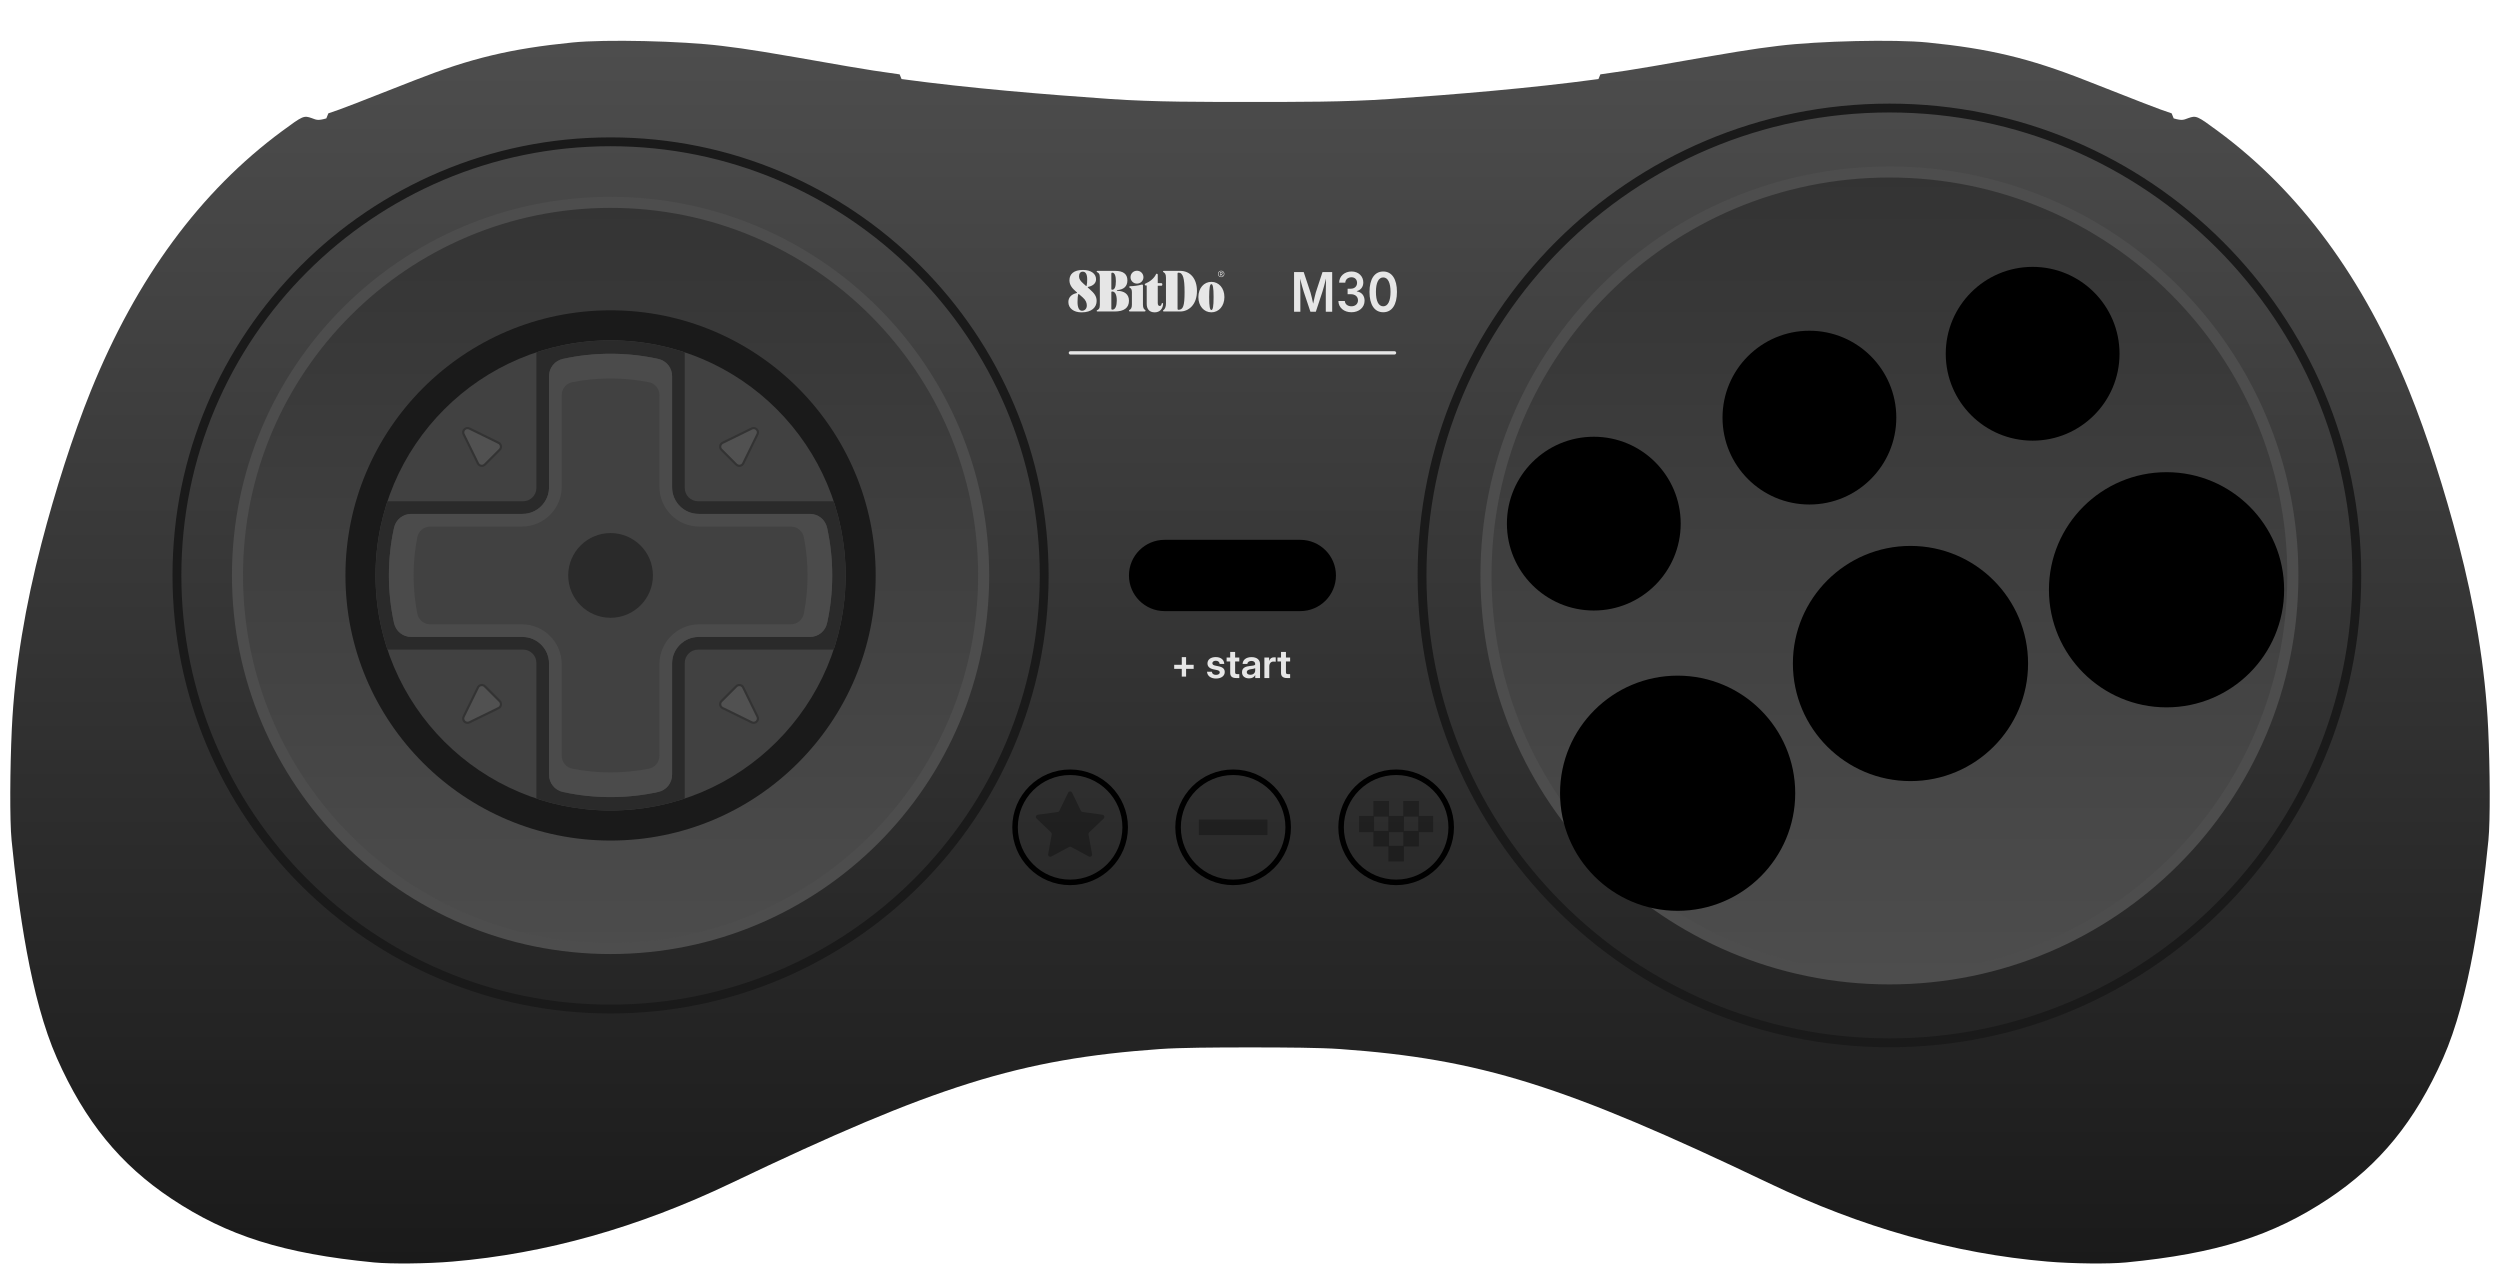 <?xml version="1.0" encoding="UTF-8"?>
<!DOCTYPE svg PUBLIC "-//W3C//DTD SVG 1.1//EN" "http://www.w3.org/Graphics/SVG/1.1/DTD/svg11.dtd">
<svg xml:space="preserve" viewBox="0 0 1130 576" width="1130px" height="576px" version="1.1" style="shape-rendering:geometricPrecision; fill-rule:evenodd; clip-rule:evenodd" xmlns="http://www.w3.org/2000/svg">
 <defs>
  <style type="text/css">
    .str0 {stroke:#1A1A1A;stroke-width:4}
    .str1 {stroke:#4D4D4D;stroke-width:5}
    .str3 {stroke:black;stroke-width:2.5}
    .str2 {stroke:#E6E6E6;stroke-width:1.5;stroke-linecap:round}
    .fil1 {fill:none}
    .fil5 {fill:black}
    .fil6 {fill:black}
    .fil7 {fill:#1A1A1A}
    .fil9 {fill:#2A2A2A}
    .fil10 {fill:#333333}
    .fil8 {fill:#414141}
    .fil12 {fill:#4B4B4B}
    .fil11 {fill:#515151}
    .fil3 {fill:#E6E6E6}
    .fil4 {fill:black;fill-opacity:0.3}
    .fil0 {fill:url(#id0)}
    .fil2 {fill:url(#id1)}
  </style>
  <linearGradient id="id0" gradientUnits="userSpaceOnUse" x1="143.535" y1="571.091" x2="143.535" y2="20.442">
   <stop offset="0" style="stop-opacity:1; stop-color:#1A1A1A"/>
   <stop offset="1" style="stop-opacity:1; stop-color:#4D4D4D"/>
  </linearGradient>
  <linearGradient id="id1" gradientUnits="userSpaceOnUse" x1="854.023" y1="442.453" x2="854.023" y2="77.737">
   <stop offset="0" style="stop-opacity:1; stop-color:#4D4D4D"/>
   <stop offset="1" style="stop-opacity:1; stop-color:#333333"/>
  </linearGradient>
 </defs>
 <g>
  <g id="shell">
   <path id="path1" class="fil0" d="M981.583 51.234l0.917 2.28c4.044,1.178 4.555,0.593 6.581,-0.113 3.629,-1.265 3.954,-1.124 13.419,5.858 36.951,27.255 65.782,66.418 86.438,117.41 8.087,19.963 16.157,45.279 22.331,69.044 7.105,27.35 12.077,55.579 13.397,83.863 0.82,17.591 0.981,41.386 0.097,50.204 -3.036,30.259 -8.46,71.387 -20.494,98.499 -12.707,28.629 -28.569,48.092 -51.778,63.535 -25.31,16.841 -50.707,24.837 -91.492,28.805 -7.797,0.759 -24.187,0.581 -35.5,-0.384 -42.216,-3.602 -83.844,-15.332 -126.12,-35.532 -92.306,-44.108 -130.433,-56.032 -193.553,-60.528 -8.983,-0.64 -24.467,-0.747 -40.826,-0.747 -16.359,0 -31.843,0.107 -40.826,0.747 -63.12,4.496 -101.247,16.42 -193.553,60.528 -42.276,20.2 -83.904,31.93 -126.12,35.532 -11.313,0.965 -27.703,1.143 -35.5,0.384 -40.785,-3.968 -66.182,-11.964 -91.492,-28.805 -23.209,-15.443 -39.071,-34.906 -51.778,-63.535 -12.034,-27.112 -17.458,-68.24 -20.494,-98.499 -0.884,-8.818 -0.723,-32.613 0.097,-50.204 1.32,-28.284 6.292,-56.513 13.397,-83.863 6.174,-23.765 14.244,-49.081 22.331,-69.044 20.656,-50.992 49.487,-90.155 86.438,-117.41 9.465,-6.982 9.79,-7.123 13.419,-5.858 2.026,0.706 2.537,1.291 6.581,0.113l0.917 -2.28c5.271,-1.656 15.717,-5.812 39.083,-14.986 25.297,-9.932 43.433,-14.272 71.241,-17.044 14.888,-1.485 49.193,-0.712 67.384,1.517 12.623,1.548 18.46,2.496 56.875,9.234 7.586,1.331 15.512,2.552 23.637,3.658l0.863 2.119c31.103,4.223 65.041,6.96 94,8.992 20.511,1.438 42.751,1.356 63.5,1.356 20.749,0 42.989,0.082 63.5,-1.356 28.958,-2.032 62.897,-4.769 94,-8.992l0.863 -2.119c8.125,-1.106 16.051,-2.327 23.637,-3.658 38.415,-6.738 44.252,-7.686 56.875,-9.234 18.191,-2.229 52.496,-3.002 67.384,-1.517 27.808,2.772 45.944,7.112 71.241,17.044 23.366,9.174 33.812,13.33 39.083,14.986z"/>
   <path class="fil1 str0" d="M854.023 48.838c116.674,0 211.257,94.583 211.257,211.257 0,116.675 -94.583,211.257 -211.257,211.257 -116.675,0 -211.258,-94.582 -211.258,-211.257 0,-116.674 94.583,-211.257 211.258,-211.257zm-578.046 15.257c108.248,0 196,87.752 196,196 0,108.248 -87.752,196 -196,196 -108.248,0 -196,-87.752 -196,-196 0,-108.248 87.752,-196 196,-196z"/>
   <path class="fil2 str1" d="M854.023 77.737c100.713,0 182.358,81.644 182.358,182.358 0,100.714 -81.645,182.358 -182.358,182.358 -100.714,0 -182.359,-81.644 -182.359,-182.358 0,-100.714 81.645,-182.358 182.359,-182.358zm-578.046 13.723c93.135,0 168.636,75.5 168.636,168.635 0,93.135 -75.501,168.635 -168.636,168.635 -93.134,0 -168.635,-75.5 -168.635,-168.635 0,-93.135 75.501,-168.635 168.635,-168.635z"/>
  </g>
  <g id="print">
   <g>
    <path class="fil3" d="M495.681 136.027c0,2.779 -2.125,5.164 -6.818,5.164 -3.567,0 -5.961,-1.856 -5.961,-4.664 0,-1.933 1.192,-3.509 3.779,-4.067 0.153,-0.048 0.192,-0.222 0.077,-0.317l-0.453 -0.395c-1.461,-1.279 -2.913,-2.741 -2.913,-5.048 0,-2.875 2,-4.683 6.115,-4.683 3.568,0 5.914,1.654 5.914,4.202 0,1.76 -1.317,3.01 -3.625,3.462 -0.154,0.048 -0.183,0.202 -0.077,0.308l0.952 0.845c1.807,1.625 3.009,2.933 3.009,5.193l0.001 0zm-4.433 2.077c0,-1.125 -0.413,-2.413 -1.836,-3.654l-1.76 -1.538c-0.078,-0.086 -0.222,-0.067 -0.27,0.077 -0.259,0.932 -0.336,2.068 -0.336,3.567 0,2.433 0.702,3.914 2.01,3.914 1.269,0 2.182,-0.952 2.182,-2.356l0.01 -0.01zm-3.519 -13.222c0,1.221 0.528,2.049 2.077,3.414l1.076 0.952c0.106,0.105 0.202,0.048 0.26,-0.077 0.221,-0.837 0.269,-1.702 0.269,-2.914 0,-2.202 -0.625,-3.462 -1.999,-3.462 -1.029,0 -1.683,0.76 -1.683,2.087l0 0zm22.567 11.001c0,3.26 -2.183,4.913 -6.538,4.913l-7.683 0c-0.221,0 -0.394,-0.115 -0.394,-0.24 0,-0.125 0.077,-0.259 0.221,-0.336 0.625,-0.317 1.231,-0.692 1.231,-2.395l-0.001 -12.433c0,-1.702 -0.605,-2.067 -1.23,-2.385 -0.132,-0.045 -0.221,-0.168 -0.222,-0.308 0,-0.144 0.183,-0.269 0.395,-0.269l8 0.001c3.644,0 5.51,1.451 5.51,4.278 0,2.722 -1.607,4.145 -4.587,4.424 -0.116,0 -0.164,0.087 -0.164,0.163 0,0.077 0.048,0.155 0.164,0.155 3.164,0.028 5.298,1.528 5.298,4.432l0 0zm-7.971 -12.232l0 6.963c0,0.231 0.106,0.355 0.375,0.355 1.154,0 1.682,-1.356 1.682,-3.913 0,-2.231 -0.499,-3.809 -1.605,-3.809 -0.298,0 -0.453,0.164 -0.453,0.395l0.001 0.009zm2.461 12.251c0,-2.778 -0.779,-4.154 -2.125,-4.154 -0.23,0 -0.336,0.116 -0.336,0.347l0 7.452c0,0.24 0.125,0.423 0.452,0.423 1.385,0 2.009,-1.808 2.009,-4.068l0 0zm13.01 4.51c0,0.202 -0.183,0.375 -0.384,0.375l-6.722 0c-0.202,0 -0.394,-0.144 -0.394,-0.298l0 -0.048c0,-0.125 0.077,-0.259 0.202,-0.317 0.74,-0.356 1.125,-1.068 1.125,-2.414l0 -5.663c0,-1.126 -0.337,-1.731 -0.932,-1.962 -0.154,-0.067 -0.269,-0.192 -0.269,-0.347l0 -0.048c0,-0.192 0.163,-0.317 0.394,-0.317 1.606,-0.028 3.538,-0.259 5.221,-0.731 0.317,-0.105 0.577,0.106 0.577,0.424l0 8.654c0,1.452 0.423,2.077 1,2.385 0.106,0.086 0.183,0.192 0.183,0.317l-0.001 -0.01zm-6.798 -15.107c0,-1.624 1.259,-2.932 2.913,-2.932 1.654,0 2.923,1.308 2.923,2.932 0,1.607 -1.269,2.885 -2.923,2.885 -1.653,0 -2.913,-1.278 -2.913,-2.885l0 0zm14.721 12.068c-0.125,2.346 -1.587,3.808 -3.798,3.808 -2.5,0 -3.606,-1.606 -3.606,-3.769l0 -8.395 -0.5 0c-0.202,0 -0.385,-0.192 -0.385,-0.375l0 -0.105c0,-0.126 0.078,-0.27 0.231,-0.318 2.049,-0.856 4.068,-2.461 4.837,-4.24 0.048,-0.164 0.183,-0.24 0.308,-0.24l0.125 -0.001c0.221,0 0.375,0.193 0.375,0.395l0 3.855 1.654 0c0.221,0 0.394,0.183 0.394,0.394l0 0.385c0,0.221 -0.183,0.395 -0.394,0.395l-1.654 0 0 7.798c0,0.808 0.317,1.336 0.875,1.336 0.499,0 0.759,-0.336 0.855,-0.961 0.029,-0.221 0.193,-0.375 0.375,-0.375 0.184,0 0.347,0.183 0.308,0.413l0 0zm15.307 -5.846c0,6.24 -3.778,9.269 -7.586,9.269l-7.374 0c-0.203,0 -0.395,-0.144 -0.395,-0.269l0 -0.028c0,-0.125 0.087,-0.231 0.192,-0.309 0.702,-0.451 1.154,-1.577 1.154,-2.894l0 -11.76c0,-1.644 -0.452,-2.163 -1.154,-2.538 -0.105,-0.077 -0.192,-0.183 -0.192,-0.308 0,-0.144 0.192,-0.269 0.395,-0.269l7.297 0c4.692,0 7.663,3.567 7.663,9.106l0 0zm-8.346 -8.298c-0.24,0 -0.422,0.163 -0.422,0.394l0 15.952c0,0.24 0.077,0.452 0.394,0.452 2.154,0 2.778,-1.779 2.778,-8 0,-6.24 -0.701,-8.798 -2.759,-8.798l0.009 0zm8.99 11.048c0,-4.087 2.539,-6.875 5.876,-6.875 3.336,0 5.884,2.778 5.884,6.875 0,4.087 -2.548,6.895 -5.884,6.895 -3.337,0 -5.876,-2.808 -5.876,-6.895l0 0zm6.876 0c0,-4.356 -0.346,-5.846 -1,-5.846 -0.654,0 -1.001,1.49 -1.001,5.846 0,4.356 0.347,5.846 1.001,5.846 0.654,0 1,-1.49 1,-5.846l0 0zm3.423 -11.914c0.808,0 1.461,0.654 1.461,1.452 0,0.808 -0.653,1.462 -1.461,1.462 -0.804,-0.001 -1.457,-0.653 -1.457,-1.457 0,-0.805 0.653,-1.457 1.457,-1.457l0 0zm-1.221 1.452c0,0.683 0.547,1.241 1.221,1.241 0.663,0 1.221,-0.568 1.221,-1.241 0,-0.664 -0.548,-1.231 -1.221,-1.231 -0.664,0 -1.221,0.567 -1.221,1.231l0 0zm1.538 0.241c0,0.009 0.009,0.028 0.029,0.067l0.259 0.452c0.029,0.048 0,0.106 -0.067,0.106l-0.086 0c-0.039,0 -0.067,-0.01 -0.087,-0.077l-0.279 -0.491c-0.009,-0.028 -0.038,-0.038 -0.066,-0.038l-0.27 0c-0.01,0 -0.039,0.009 -0.039,0.038l0 0.491c0,0.038 -0.029,0.077 -0.067,0.077l-0.087 0c-0.038,0 -0.067,-0.039 -0.067,-0.077l0 -1.568c0,-0.038 0.029,-0.067 0.067,-0.067l0.549 0c0.307,0 0.547,0.24 0.547,0.548 0,0.192 -0.105,0.356 -0.269,0.461 -0.038,0.039 -0.067,0.049 -0.067,0.078l0 0zm0.115 -0.539c0,-0.192 -0.144,-0.317 -0.336,-0.317l-0.356 0c-0.009,0 -0.038,0.009 -0.038,0.029l0 0.586c0,0.01 0.028,0.028 0.038,0.028l0.356 0.001c0.192,0 0.336,-0.125 0.336,-0.318l0 -0.009zm0 0l0 0 0 0z"/>
   </g>
   <path class="fil3" d="M584.917 140.89l2.843 0 0 -9.05c0,-1.363 -0.067,-3.842 -0.112,-5.873 0.596,2.311 1.247,4.703 1.629,5.873l3.023 9.05 2.462 0 2.982 -9.05c0.382,-1.207 1.063,-3.673 1.618,-5.972 -0.034,2.13 -0.1,4.634 -0.1,5.968l0 9.054 2.887 0 0 -17.928 -4.371 0 -3.035 9.247c-0.314,1.072 -0.814,3.288 -1.195,5.057 -0.367,-1.794 -0.877,-3.998 -1.203,-5.057l-3.068 -9.247 -4.36 0 0 17.928zm25.929 0.247c3.445,0 5.943,-2.18 5.943,-5.201 0,-2.245 -1.243,-3.87 -3.493,-4.219l0 -0.144c1.743,-0.435 2.916,-1.871 2.916,-3.903 0,-2.729 -2.091,-4.954 -5.31,-4.954 -3.135,0 -5.563,2.069 -5.619,5.065l2.787 0c0.044,-1.523 1.31,-2.454 2.809,-2.454 1.517,0 2.513,1.013 2.513,2.536 0,1.589 -1.158,2.639 -2.838,2.639l-1.433 0 0 2.479 1.433 0c2.046,0 3.26,1.145 3.26,2.783 0,1.605 -1.236,2.688 -2.968,2.688 -1.639,0 -2.909,-0.939 -2.983,-2.409l-2.916 0c0.074,3.021 2.505,5.094 5.899,5.094zm14.378 0c3.934,0 6.203,-3.358 6.203,-9.194 0,-5.808 -2.291,-9.227 -6.203,-9.227 -3.919,0 -6.21,3.407 -6.21,9.227 0,5.836 2.279,9.194 6.21,9.194zm0 -2.685c-2.128,0 -3.301,-2.36 -3.301,-6.509 0,-4.146 1.184,-6.543 3.301,-6.543 2.11,0 3.294,2.385 3.294,6.543 0,4.149 -1.184,6.509 -3.294,6.509z"/>
   <line class="fil1 str2" x1="483.816" y1="159.498" x2="630.317" y2= "159.498" />
   <path class="fil3" d="M534.164 305.823l1.945 0 0 -3.48 3.425 0 0 -1.854 -3.425 0 0 -3.474 -1.945 0 0 3.474 -3.435 0 0 1.854 3.435 0 0 3.48zm15.481 0.876c2.297,0 3.942,-1.14 3.942,-2.949 0,-1.365 -0.853,-2.175 -2.691,-2.562l-1.675 -0.345c-0.776,-0.165 -1.233,-0.51 -1.233,-1.065 0,-0.633 0.598,-1.125 1.578,-1.125 1.014,0 1.692,0.606 1.711,1.434l2.081 0c-0.054,-1.908 -1.59,-3.09 -3.846,-3.09 -2.27,0 -3.738,1.146 -3.738,2.853 0,1.407 0.93,2.316 2.706,2.685l1.587 0.327c0.786,0.165 1.269,0.492 1.269,1.056 0,0.66 -0.651,1.125 -1.728,1.125 -1.109,0 -1.761,-0.519 -1.857,-1.425l-2.186 0c0.141,1.995 1.817,3.081 4.08,3.081zm10.52 -9.504l-1.89 0 0 -2.529 -2.226 0 0 2.529 -1.617 0 0 1.782 1.617 0 0 5.169c0,1.59 0.889,2.337 2.781,2.337l1.335 0 0 -1.782 -0.948 0c-0.723,0 -0.942,-0.219 -0.942,-0.879l0 -4.845 1.89 0 0 -1.782zm4.429 9.432c1.515,0 2.298,-0.63 2.738,-1.452l0.034 0 0 1.308 2.174 0 0 -6.327c0,-1.935 -1.434,-3.138 -3.848,-3.138 -2.425,0 -3.933,1.221 -4.038,3.066l2.132 0c0.06,-0.78 0.78,-1.344 1.861,-1.344 1.067,0 1.7,0.564 1.7,1.353l0 0.072c0,0.633 -0.588,0.66 -2.313,0.852 -1.917,0.201 -3.645,0.72 -3.645,2.829 0,1.854 1.363,2.781 3.205,2.781zm0.542 -1.638c-0.966,0 -1.587,-0.429 -1.587,-1.158 0,-0.846 0.807,-1.188 1.756,-1.329 0.912,-0.141 1.773,-0.282 2.045,-0.456l0 1.002c0,1.08 -0.764,1.941 -2.214,1.941zm6.369 1.494l2.214 0 0 -5.268c0,-1.455 0.816,-2.184 1.872,-2.184 0.438,0 0.879,0.042 1.045,0.069l0 -1.959c-0.172,-0.018 -0.418,-0.036 -0.715,-0.036 -1.197,0 -1.908,0.561 -2.25,1.62l-0.026 0 0 -1.53 -2.14 0 0 9.288zm11.634 -9.288l-1.889 0 0 -2.529 -2.226 0 0 2.529 -1.617 0 0 1.782 1.617 0 0 5.169c0,1.59 0.888,2.337 2.781,2.337l1.334 0 0 -1.782 -0.947 0c-0.723,0 -0.942,-0.219 -0.942,-0.879l0 -4.845 1.889 0 0 -1.782z"/>
  </g>
  <g id="button-star">
   <circle class="fil1 str3" cx="483.696" cy="373.946" r="24.887"/>
   <path class="fil4" d="M484.596 358.298l3.944 8.176c0.15,0.311 0.423,0.51 0.765,0.557l8.995 1.223c0.39,0.053 0.695,0.308 0.816,0.682 0.122,0.374 0.025,0.759 -0.259,1.031l-6.557 6.277c-0.25,0.239 -0.355,0.56 -0.293,0.901l1.615 8.932c0.07,0.387 -0.078,0.756 -0.396,0.987 -0.318,0.231 -0.714,0.258 -1.061,0.072l-7.996 -4.297c-0.305,-0.164 -0.642,-0.164 -0.946,0l-7.997 4.297c-0.346,0.186 -0.743,0.159 -1.061,-0.072 -0.318,-0.231 -0.466,-0.6 -0.396,-0.987l1.615 -8.933c0.062,-0.34 -0.042,-0.661 -0.292,-0.9l-6.557 -6.277c-0.284,-0.272 -0.381,-0.657 -0.26,-1.031 0.122,-0.374 0.427,-0.629 0.816,-0.682l8.995 -1.223c0.343,-0.047 0.616,-0.245 0.766,-0.557l3.944 -8.176c0.17,-0.354 0.507,-0.566 0.9,-0.566 0.393,0 0.729,0.211 0.9,0.566z"/>
  </g>
  <g id="button-back">
   <circle class="fil1 str3" cx="557.376" cy="373.946" r="24.887"/>
   <polygon class="fil4" points="572.876,377.447 541.876,377.447 541.876,370.446 572.876,370.446 "/>
  </g>
  <g id="button-home">
   <circle class="fil1 str3" cx="631.057" cy="373.946" r="24.887"/>
   <path class="fil4" d="M627.826 368.807l6.462 0 0 -6.756 7.049 0 0 6.756 6.462 0 0 7.342 -6.462 0 0 6.462 -6.755 0 0 6.755 -7.05 0 0 -6.755 -6.755 0 0 -6.462 -6.462 0 0 -7.342 6.462 0 0 -6.756 7.049 0 0 6.756zm6.756 0.293l0 6.462 6.461 0 0 -6.462 -6.461 0zm-13.512 0l0 6.462 6.462 0 0 -6.462 -6.462 0zm13.218 7.049l-6.462 0 0 6.169 6.462 0 0 -6.169z"/>
  </g>
  <g id="holes">
   <path class="fil5" d="M526.394 276.222c-8.896,0 -16.11,-7.213 -16.11,-16.11 0,-8.897 7.213,-16.11 16.11,-16.11l61.345 0c8.897,0 16.11,7.213 16.11,16.11 0,8.897 -7.213,16.11 -16.11,16.11l-61.345 0z"/>
   <circle class="fil6" cx="720.397" cy="236.681" r="39.275"/>
   <circle class="fil6" cx="817.854" cy="188.766" r="39.275"/>
   <circle class="fil6" cx="918.752" cy="159.899" r="39.275"/>
   <circle class="fil6" cx="758.289" cy="358.541" r="53.15"/>
   <circle class="fil6" cx="863.536" cy="299.904" r="53.15"/>
   <circle class="fil6" cx="979.272" cy="266.576" r="53.15"/>
   <circle class="fil7" cx="275.977" cy="260.095" r="119.836"/>
  </g>
  <g id="dpad">
   <circle class="fil8" cx="275.977" cy="260.095" r="106.246"/>
   <path class="fil9" d="M275.977 153.849c11.718,0 22.991,1.902 33.532,5.405l0 61.311c0,3.304 2.695,6 5.999,6l61.311 0c3.503,10.54 5.405,21.813 5.405,33.53 0,11.718 -1.902,22.991 -5.406,33.532l-61.31 0c-3.304,0 -5.999,2.695 -5.999,5.999l0 61.31c-10.541,3.503 -21.814,5.405 -33.532,5.405 -11.717,0 -22.989,-1.901 -33.53,-5.405l0 -61.31c0,-3.304 -2.696,-5.999 -6,-5.999l-61.31 0c-3.504,-10.541 -5.406,-21.814 -5.406,-33.532 0,-11.717 1.902,-22.99 5.405,-33.53l61.311 0c3.304,0 6,-2.696 6,-6l0 -61.311c10.541,-3.503 21.813,-5.405 33.53,-5.405z"/>
   <path class="fil10" d="M209.118 323.69l6.466 -13.186c0.356,-0.727 0.994,-1.201 1.792,-1.334 0.794,-0.131 1.556,0.113 2.125,0.682l6.719 6.719c0.57,0.569 0.813,1.331 0.682,2.125 -0.132,0.798 -0.607,1.436 -1.334,1.792l-13.186 6.467c-0.949,0.466 -2.052,0.284 -2.801,-0.464 -0.747,-0.748 -0.929,-1.852 -0.463,-2.801zm127.253 -13.186l6.466 13.186c0.466,0.949 0.284,2.053 -0.463,2.801 -0.749,0.748 -1.852,0.93 -2.801,0.464l-13.186 -6.467c-0.727,-0.356 -1.202,-0.994 -1.334,-1.792 -0.131,-0.794 0.112,-1.556 0.682,-2.125l6.719 -6.719c0.569,-0.569 1.331,-0.813 2.125,-0.682 0.798,0.133 1.435,0.607 1.792,1.334zm-9.984 -110.802l13.186 -6.467c0.949,-0.466 2.053,-0.284 2.801,0.464 0.748,0.748 0.93,1.851 0.463,2.8l-6.466 13.187c-0.357,0.726 -0.994,1.201 -1.792,1.333 -0.794,0.131 -1.556,-0.112 -2.125,-0.681l-6.719 -6.72c-0.57,-0.569 -0.813,-1.331 -0.682,-2.124 0.132,-0.799 0.607,-1.436 1.334,-1.792zm-114.005 -6.467l13.186 6.467c0.727,0.356 1.202,0.993 1.334,1.792 0.131,0.794 -0.112,1.555 -0.682,2.124l-6.719 6.72c-0.569,0.569 -1.331,0.812 -2.125,0.681 -0.798,-0.132 -1.436,-0.607 -1.792,-1.333l-6.466 -13.187c-0.467,-0.949 -0.285,-2.052 0.463,-2.8 0.748,-0.748 1.852,-0.93 2.801,-0.464z"/>
   <path class="fil11" d="M341.943 324.128l-6.467 -13.186c-0.213,-0.434 -0.581,-0.709 -1.058,-0.787 -0.482,-0.08 -0.912,0.058 -1.257,0.404l-6.72 6.719c-0.346,0.346 -0.483,0.774 -0.404,1.258 0.079,0.477 0.354,0.844 0.787,1.058l13.187 6.466c0.567,0.279 1.209,0.171 1.656,-0.276 0.446,-0.446 0.554,-1.09 0.276,-1.656zm-1.932 -129.999l-13.187 6.467c-0.433,0.213 -0.708,0.581 -0.787,1.058 -0.079,0.482 0.059,0.912 0.404,1.258l6.72 6.719c0.346,0.346 0.774,0.484 1.257,0.404 0.477,-0.079 0.845,-0.353 1.058,-0.787l6.467 -13.186c0.279,-0.568 0.171,-1.21 -0.276,-1.657 -0.446,-0.446 -1.09,-0.554 -1.656,-0.276zm-114.88 6.467l-13.187 -6.467c-0.567,-0.278 -1.21,-0.17 -1.656,0.276 -0.446,0.447 -0.555,1.09 -0.276,1.657l6.467 13.186c0.213,0.434 0.581,0.708 1.057,0.787 0.483,0.079 0.912,-0.058 1.258,-0.404l6.72 -6.719c0.346,-0.347 0.483,-0.775 0.404,-1.258 -0.079,-0.477 -0.354,-0.845 -0.787,-1.058zm-8.652 110.346l-6.467 13.186c-0.278,0.567 -0.17,1.21 0.276,1.656 0.446,0.446 1.089,0.555 1.656,0.276l13.187 -6.466c0.433,-0.214 0.708,-0.581 0.787,-1.058 0.079,-0.483 -0.059,-0.912 -0.404,-1.258l-6.72 -6.719c-0.346,-0.347 -0.774,-0.484 -1.258,-0.404 -0.476,0.078 -0.844,0.353 -1.057,0.787z"/>
   <path class="fil8" d="M275.977 159.902c7.389,0 14.589,0.802 21.521,2.32 3.714,0.814 6.288,4.013 6.288,7.815l0 50.25c0,6.61 5.39,12 12,12l50.25 0c3.801,0 7.001,2.575 7.815,6.288 1.518,6.932 2.32,14.132 2.32,21.52 0,7.389 -0.802,14.589 -2.321,21.522 -0.813,3.713 -4.013,6.288 -7.814,6.288l-50.25 0c-6.61,0 -12,5.39 -12,11.999l0 50.249c0,3.801 -2.574,7.002 -6.288,7.815 -6.932,1.519 -14.132,2.32 -21.521,2.32 -7.388,0 -14.589,-0.802 -21.521,-2.32 -3.713,-0.813 -6.288,-4.013 -6.288,-7.815l0 -50.249c0,-6.609 -5.39,-11.999 -11.999,-11.999l-50.25 0c-3.801,0 -7.001,-2.575 -7.814,-6.288 -1.519,-6.933 -2.321,-14.134 -2.321,-21.522 0,-7.388 0.802,-14.588 2.32,-21.52 0.814,-3.714 4.013,-6.288 7.815,-6.288l50.25 0c6.609,0 11.999,-5.39 11.999,-12l0 -50.25c0,-3.802 2.575,-7.001 6.288,-7.815 6.932,-1.518 14.133,-2.32 21.521,-2.32zm0 81.044c10.576,0 19.149,8.574 19.149,19.149 0,10.576 -8.573,19.149 -19.149,19.149 -10.575,0 -19.149,-8.573 -19.149,-19.149 0,-10.575 8.574,-19.149 19.149,-19.149z"/>
   <path class="fil12" d="M275.977 171.06c5.9,0 11.664,0.575 17.243,1.67 2.843,0.558 4.844,2.991 4.844,5.888l0 41.391c0,9.914 8.086,18 18,18l41.392 0c2.896,0 5.329,2.002 5.887,4.844 1.095,5.578 1.67,11.343 1.67,17.242 0,5.9 -0.576,11.665 -1.671,17.243 -0.557,2.843 -2.99,4.844 -5.887,4.844l-41.391 0c-9.914,0 -18,8.086 -18,18l0 41.391c0,2.896 -2.001,5.329 -4.844,5.887 -5.578,1.095 -11.343,1.67 -17.243,1.67 -5.899,0 -11.664,-0.575 -17.242,-1.67 -2.843,-0.558 -4.844,-2.991 -4.844,-5.887l0 -41.391c0,-9.914 -8.086,-18 -18,-18l-41.391 0c-2.897,0 -5.33,-2.001 -5.887,-4.844 -1.095,-5.578 -1.671,-11.343 -1.671,-17.243 0,-5.899 0.575,-11.664 1.67,-17.242 0.558,-2.842 2.991,-4.844 5.887,-4.844l41.392 0c9.914,0 18,-8.086 18,-18l0 -41.392c0,-2.896 2.001,-5.329 4.844,-5.887 5.578,-1.095 11.343,-1.67 17.242,-1.67zm0 -11.158c7.389,0 14.589,0.802 21.521,2.32 3.714,0.814 6.288,4.013 6.288,7.815l0 50.25c0,6.61 5.39,12 12,12l50.25 0c3.801,0 7.001,2.575 7.815,6.288 1.518,6.932 2.32,14.132 2.32,21.52 0,7.389 -0.802,14.589 -2.321,21.522 -0.813,3.713 -4.013,6.288 -7.814,6.288l-50.25 0c-6.61,0 -12,5.39 -12,11.999l0 50.249c0,3.801 -2.574,7.002 -6.288,7.815 -6.932,1.519 -14.132,2.32 -21.521,2.32 -7.388,0 -14.589,-0.802 -21.521,-2.32 -3.713,-0.813 -6.288,-4.013 -6.288,-7.815l0 -50.249c0,-6.609 -5.39,-11.999 -11.999,-11.999l-50.25 0c-3.801,0 -7.001,-2.575 -7.814,-6.288 -1.519,-6.933 -2.321,-14.134 -2.321,-21.522 0,-7.388 0.802,-14.588 2.32,-21.52 0.814,-3.714 4.013,-6.288 7.815,-6.288l50.25 0c6.609,0 11.999,-5.39 11.999,-12l0 -50.25c0,-3.802 2.575,-7.001 6.288,-7.815 6.932,-1.518 14.133,-2.32 21.521,-2.32z"/>
  </g>
 </g>
</svg>

